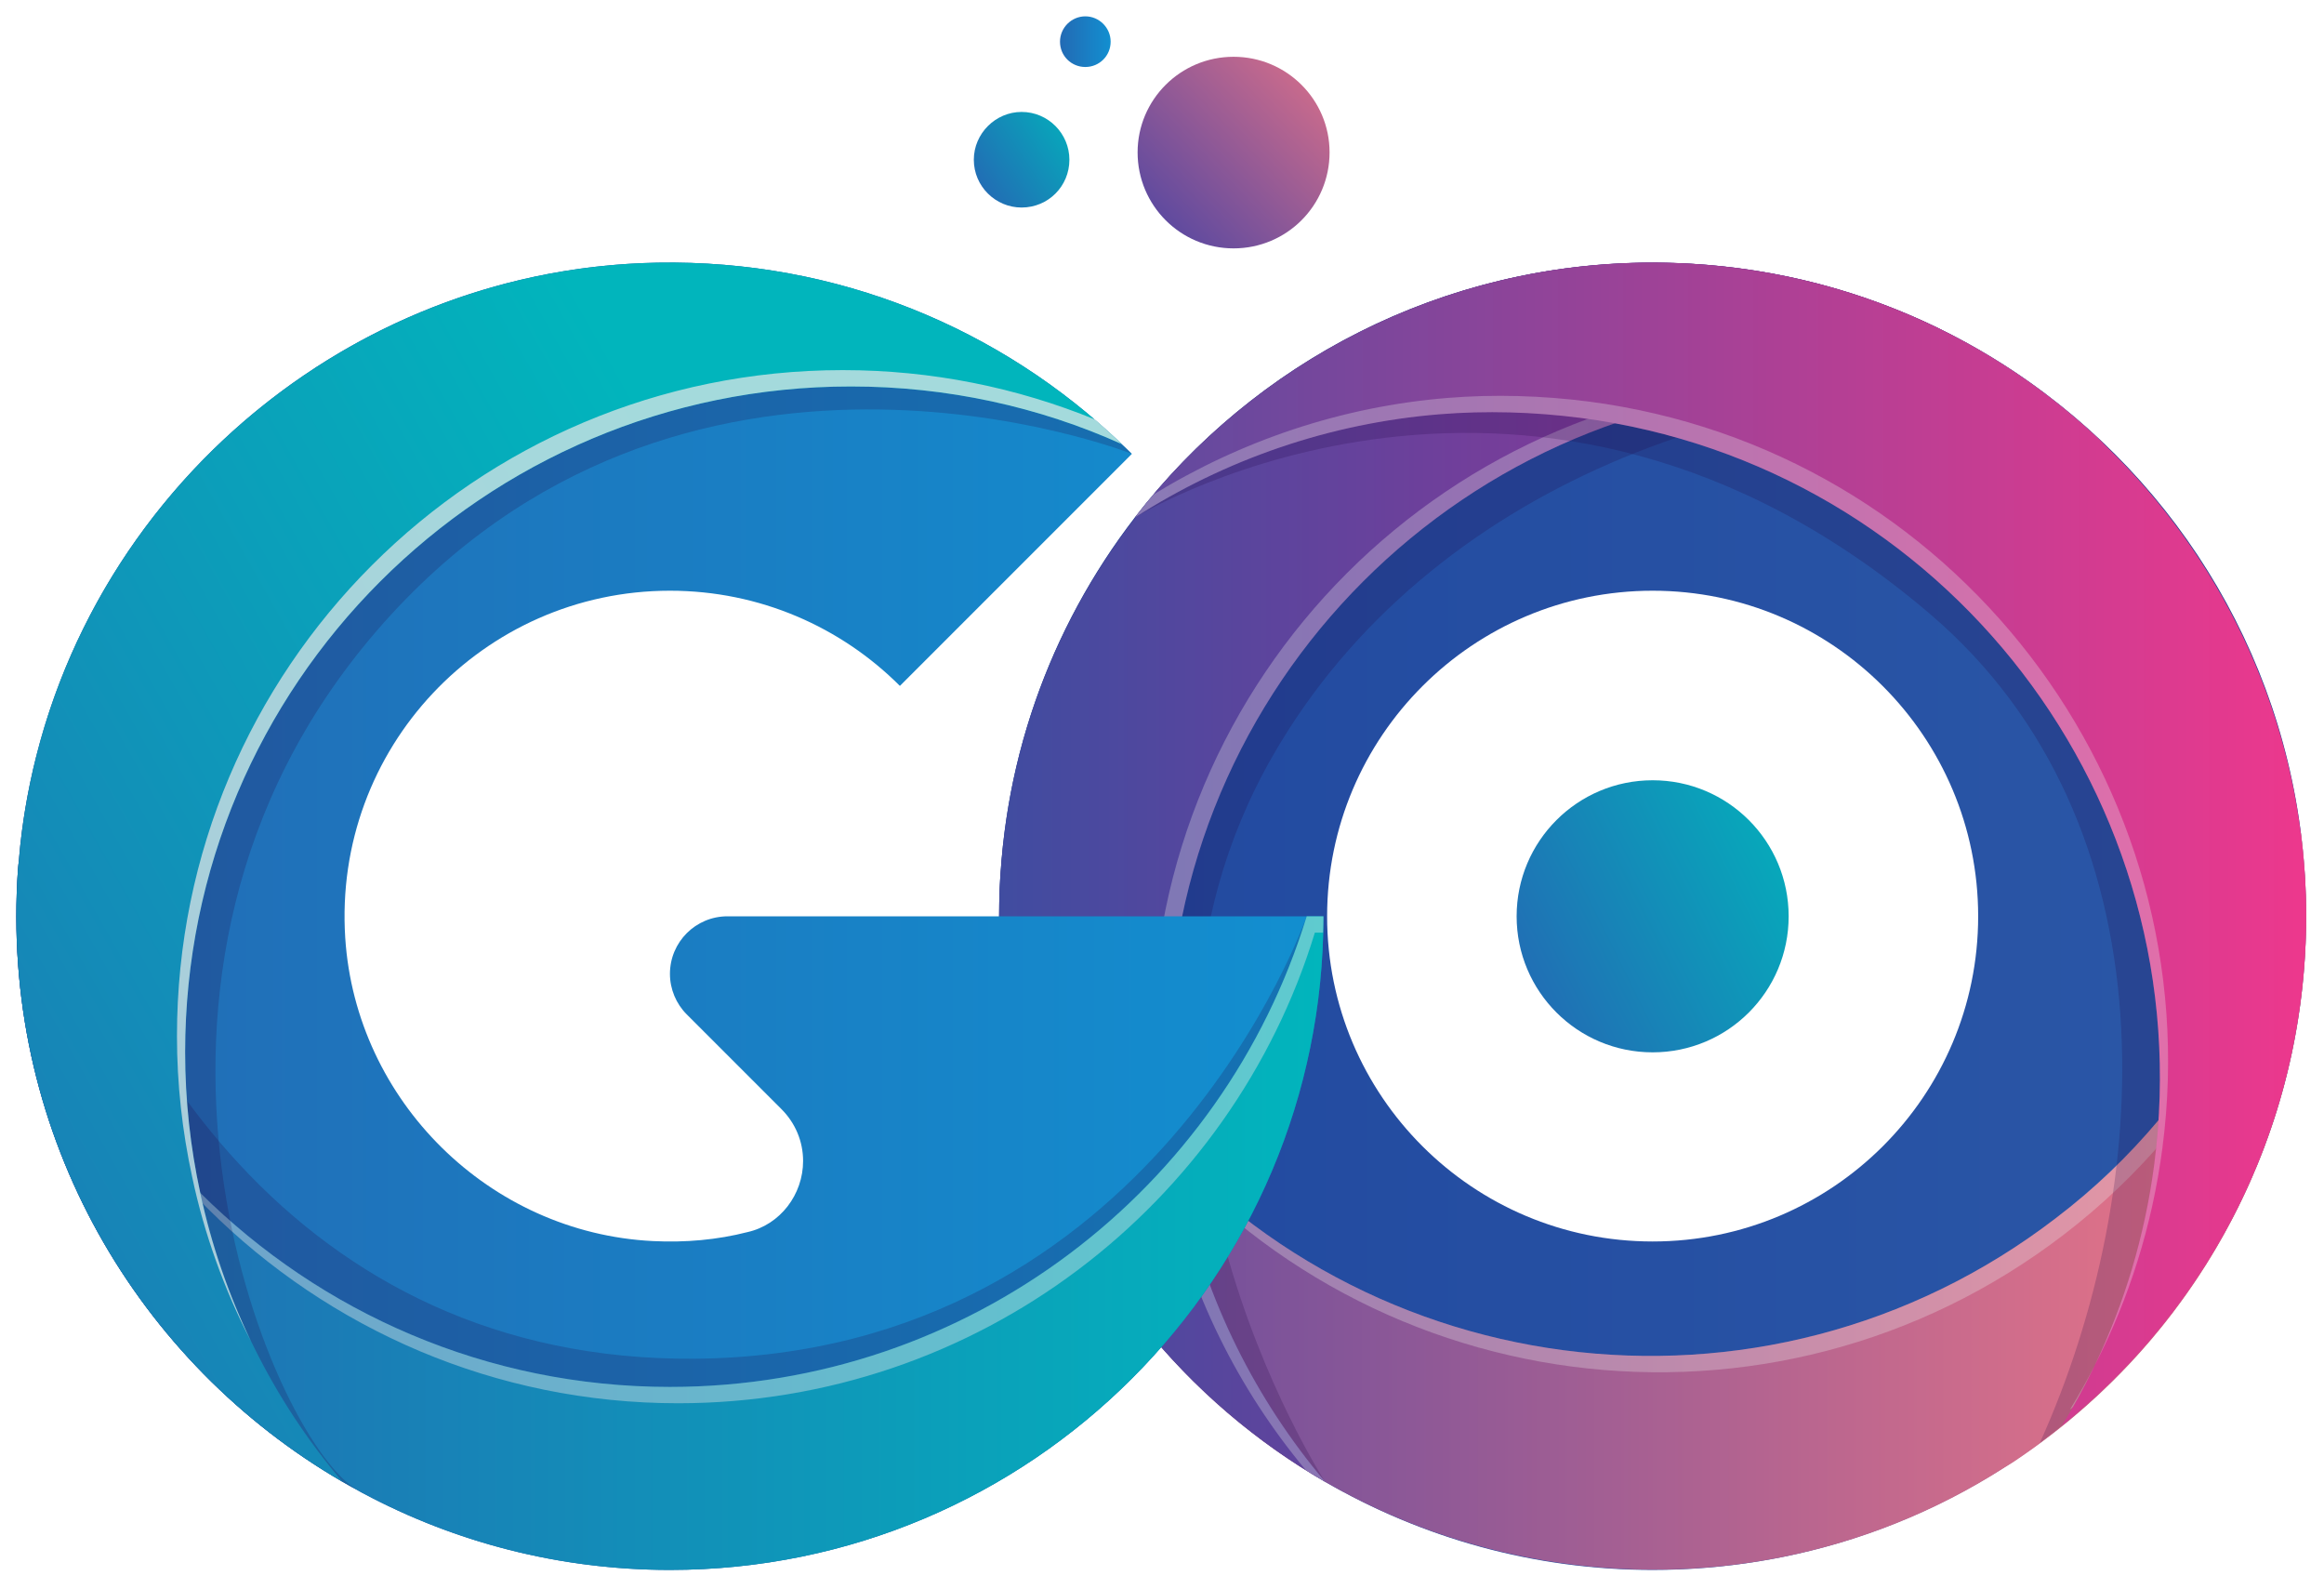<svg width="569" height="389" viewBox="0 0 569 389" fill="none" xmlns="http://www.w3.org/2000/svg">
<g filter="url(#filter0_d_0_5)">
<g opacity="0.3">
<path d="M290.227 239.6C285.227 229.9 281.327 219.9 278.427 209.7C278.494 208.833 278.561 207.933 278.627 207C281.327 218.1 285.127 229 290.227 239.6V239.6Z" fill="#EAEAEA"/>
</g>
<path fill-rule="evenodd" clip-rule="evenodd" d="M564.627 220.3C564.627 273.2 539.027 320 499.427 349.2C472.927 368.7 440.127 380.3 404.627 380.3C375.427 380.3 348.027 372.4 324.427 358.7C276.727 331 244.627 279.4 244.627 220.3C244.627 183.5 257.027 149.7 277.827 122.7C307.127 84.7 353.027 60.3 404.627 60.3C440.727 60.3 474.027 72.2 500.827 92.4C539.627 121.6 564.627 168 564.627 220.3V220.3ZM484.327 220.3C484.327 176.3 448.627 140.6 404.627 140.6C360.627 140.6 324.927 176.3 324.927 220.3C324.927 264.3 360.627 299.9 404.627 299.9C448.627 299.9 484.327 264.3 484.327 220.3V220.3Z" fill="url(#paint0_linear_0_5)"/>
<path d="M245.627 203C250.727 224.6 260.427 245.5 274.827 264.2C329.627 335.6 431.927 349 503.327 294.2C512.727 287.1 521.027 279.1 528.327 270.4C546.027 249.7 557.727 225.4 563.327 199.8C570.727 257.1 546.827 316.8 495.127 352.4C493.727 353.4 492.294 354.333 490.827 355.2C422.527 399 330.527 384.1 279.627 320.2C252.127 285.7 241.127 243.5 245.627 203V203Z" fill="url(#paint1_linear_0_5)"/>
<g opacity="0.3">
<path d="M564.227 208.5C558.227 232.4 546.927 255 530.327 274.4C523.027 283 514.727 291 505.327 298.2C433.927 353 331.627 339.6 276.827 268.2C269.827 259.1 263.927 249.5 259.227 239.6C263.527 248.1 268.827 256.3 274.827 264.2C329.627 335.6 431.927 349 503.327 294.2C512.727 287 521.027 279 528.327 270.4C546.027 249.7 557.727 225.4 563.327 199.7C563.727 202.633 564.027 205.567 564.227 208.5Z" fill="#EAEAEA"/>
</g>
<g opacity="0.2">
<path d="M500.827 92.4C431.027 85.9 349.727 114.6 311.627 181C263.427 264.9 324.427 358.7 324.427 358.7C276.727 331 244.627 279.4 244.627 220.3C244.627 183.5 257.027 149.7 277.827 122.7C307.127 84.7 353.027 60.3 404.627 60.3C440.727 60.3 474.027 72.2 500.827 92.4V92.4Z" fill="#1E023F"/>
</g>
<path d="M515.227 104.7C495.027 95.6 472.527 90.6 448.927 90.6C358.927 90.6 286.027 163.6 286.027 253.6C286.027 265.4 287.227 276.9 289.627 288C295.327 314.5 307.527 338.7 324.427 358.7C274.427 329.7 241.627 274.4 244.827 211.7C244.961 209.967 245.094 208.233 245.227 206.5C252.027 125.6 319.927 61.8 401.627 60.3C445.727 59.5 485.827 76.5 515.227 104.7V104.7Z" fill="url(#paint2_linear_0_5)"/>
<g opacity="0.3">
<path d="M515.227 104.7C495.027 95.6 472.527 90.6 448.927 90.6C358.927 90.6 286.027 163.6 286.027 253.6C286.027 265.4 287.227 276.9 289.627 288C295.327 314.5 307.527 338.7 324.427 358.7C322.827 357.767 321.261 356.833 319.727 355.9C303.127 336 291.227 312.2 285.627 286C283.227 274.9 282.027 263.4 282.027 251.6C282.027 161.6 354.927 88.6 444.927 88.6C468.527 88.6 491.027 93.6 511.227 102.7C500.327 92.2 487.827 83.2 474.227 76.2C489.427 83.5 503.227 93.1 515.227 104.7V104.7Z" fill="#EAEAEA"/>
</g>
<path d="M437.927 220.3C437.927 238.7 423.027 253.6 404.627 253.6C386.227 253.6 371.327 238.7 371.327 220.3C371.327 201.9 386.227 187 404.627 187C423.027 187 437.927 201.9 437.927 220.3Z" fill="url(#paint3_linear_0_5)"/>
<g opacity="0.2">
<path d="M564.627 220.3C564.627 273.2 539.027 320 499.427 349.2C527.327 287.5 533.027 197.8 472.427 146.2C375.927 64 280.027 121.3 277.827 122.7C307.127 84.7 353.027 60.3 404.627 60.3C493.027 60.3 564.627 131.9 564.627 220.3V220.3Z" fill="#1E023F"/>
</g>
<path d="M504.827 345C516.427 326.1 524.327 304.5 527.427 281.1C539.127 191.9 476.327 110 387.027 98.3C375.327 96.8 363.827 96.5 352.527 97.4C325.427 99.6 299.927 108.5 277.827 122.7C313.127 76.9 372.227 51.6 434.027 63C435.694 63.333 437.361 63.667 439.027 64C518.327 81.3 572.827 156.9 563.627 238.1C558.727 282 536.527 319.5 504.827 345V345Z" fill="url(#paint4_linear_0_5)"/>
<g opacity="0.3">
<path d="M387.027 98.3C375.327 96.8 363.827 96.5 352.527 97.4C325.427 99.6 299.927 108.5 277.827 122.7C279.294 120.833 280.794 118.967 282.327 117.1C303.827 103.9 328.427 95.5 354.527 93.4C365.827 92.5 377.327 92.8 389.027 94.3C478.327 106 541.127 187.9 529.427 277.1C526.927 296.1 521.227 314 512.927 330.1C520.127 315 525.127 298.6 527.427 281.1C539.127 191.9 476.327 110 387.027 98.3Z" fill="#EAEAEA"/>
</g>
<g opacity="0.3">
<path d="M512.827 330.3C511.161 333.767 509.394 337.133 507.527 340.4C507.327 340.667 507.094 340.867 506.827 341C508.961 337.533 510.961 333.967 512.827 330.3Z" fill="#EAEAEA"/>
</g>
<path d="M324.027 220.3C324.027 308.6 252.427 380.3 164.027 380.3C136.927 380.3 111.327 373.5 89.028 361.6C88.894 361.533 88.761 361.467 88.627 361.4C88.161 361.133 87.694 360.867 87.228 360.6C86.094 360 84.961 359.367 83.828 358.7C33.828 329.7 0.927 274.4 4.227 211.7C4.294 209.967 4.427 208.233 4.627 206.5C5.327 197.8 6.827 189.3 8.927 181C26.227 112.6 88.127 61.6 160.927 60.3C205.127 59.5 245.227 76.5 274.627 104.7C275.494 105.5 276.327 106.3 277.127 107.1L220.327 163.9C205.927 149.5 186.027 140.6 164.027 140.6C118.227 140.6 81.528 179.2 84.528 225.6C87.127 265.5 119.827 297.8 159.827 299.8C167.827 300.2 175.627 299.5 183.027 297.6C187.027 296.7 190.427 294.4 192.827 291.3C195.227 288.2 196.627 284.3 196.627 280.2C196.627 275.4 194.727 270.9 191.327 267.5L168.127 244.3C165.527 241.7 164.027 238.1 164.027 234.4C164.027 226.6 170.327 220.3 178.127 220.3H324.027Z" fill="url(#paint5_linear_0_5)"/>
<g opacity="0.2">
<path d="M324.027 220.3C324.027 308.6 252.427 380.3 164.027 380.3C136.927 380.3 111.327 373.5 89.028 361.6C88.894 361.533 88.761 361.467 88.627 361.4C88.161 361.133 87.694 360.867 87.228 360.6C86.094 360 84.961 359.367 83.828 358.7C33.828 329.7 0.927 274.4 4.227 211.7C4.294 209.967 4.427 208.233 4.627 206.5C5.327 197.8 6.827 189.3 8.927 181C23.727 250.4 73.127 329.3 170.027 328.6C282.627 327.7 319.927 220.3 319.927 220.3H324.027Z" fill="#1E023F"/>
</g>
<path d="M324.027 220.3C324.027 308.6 252.427 380.3 164.027 380.3C134.827 380.3 107.327 372.4 83.828 358.7C33.828 329.7 0.927 274.4 4.227 211.7C4.294 209.967 4.427 208.233 4.627 206.5C11.328 238 27.027 266.1 49.028 288C78.528 317.3 119.127 335.5 164.027 335.5C237.427 335.5 299.527 287 319.927 220.3H324.027Z" fill="url(#paint6_linear_0_5)"/>
<g opacity="0.4">
<path d="M324.027 220.3C324.027 221.633 323.994 222.967 323.927 224.3H321.927C301.527 291 239.427 339.5 166.027 339.5C121.127 339.5 80.528 321.3 51.028 292C37.928 279 27.128 263.8 19.027 247C26.828 262.2 37.028 276 49.028 288C78.528 317.3 119.127 335.5 164.027 335.5C237.427 335.5 299.527 287 319.927 220.3H324.027Z" fill="#EAEAEA"/>
</g>
<g opacity="0.7">
<path d="M19.027 247C13.627 236.6 9.328 225.5 6.328 213.8C6.394 212.733 6.494 211.633 6.628 210.5C9.328 223.3 13.527 235.5 19.027 247V247Z" fill="#EAEAEA"/>
</g>
<g opacity="0.2">
<path d="M277.127 107.1C275.427 106.4 166.627 64.4 92.328 150.3C19.128 235 65.828 347.2 87.228 360.6C86.094 360 84.961 359.367 83.828 358.7C33.828 329.7 0.927 274.4 4.227 211.7C4.294 209.967 4.427 208.233 4.627 206.5C11.428 125.6 79.328 61.8 160.927 60.3C205.127 59.5 245.227 76.5 274.627 104.7C275.494 105.5 276.327 106.3 277.127 107.1Z" fill="#1E023F"/>
</g>
<path d="M274.627 104.7C254.427 95.6 231.927 90.6 208.327 90.6C118.327 90.6 45.328 163.6 45.328 253.6C45.328 265.4 46.627 276.9 49.028 288C54.727 314.5 66.828 338.7 83.828 358.7C33.828 329.7 0.927 274.4 4.227 211.7C4.294 209.967 4.427 208.233 4.627 206.5C11.428 125.6 79.328 61.8 160.927 60.3C205.127 59.5 245.227 76.5 274.627 104.7V104.7Z" fill="url(#paint7_linear_0_5)"/>
<g opacity="0.7">
<path d="M274.628 104.7C254.428 95.6 231.928 90.6 208.328 90.6C118.328 90.6 45.328 163.6 45.328 253.6C45.328 265.4 46.627 276.9 49.028 288C51.727 300.7 55.928 312.8 61.428 324.3C54.928 311.7 50.028 298.2 47.028 284C44.627 272.9 43.328 261.4 43.328 249.6C43.328 159.6 116.328 86.6 206.328 86.6C228.228 86.6 249.028 90.9 268.128 98.7C270.328 100.633 272.494 102.633 274.628 104.7V104.7Z" fill="#EAEAEA"/>
</g>
<path d="M325.527 33.3C325.527 46.3 315.027 56.8 302.027 56.8C289.027 56.8 278.527 46.3 278.527 33.3C278.527 20.4 289.027 9.9 302.027 9.9C315.027 9.9 325.527 20.4 325.527 33.3Z" fill="url(#paint8_linear_0_5)"/>
<path d="M261.827 35.1C261.827 41.6 256.627 46.8 250.127 46.8C243.727 46.8 238.427 41.6 238.427 35.1C238.427 28.7 243.727 23.4 250.127 23.4C256.627 23.4 261.827 28.7 261.827 35.1Z" fill="url(#paint9_linear_0_5)"/>
<path d="M271.927 6.2C271.927 9.7 269.127 12.4 265.727 12.4C262.327 12.4 259.527 9.7 259.527 6.2C259.527 2.8 262.327 0 265.727 0C269.127 0 271.927 2.8 271.927 6.2Z" fill="url(#paint10_linear_0_5)"/>
</g>
<defs>
<filter id="filter0_d_0_5" x="0" y="0" width="568.645" height="388.3" filterUnits="userSpaceOnUse" color-interpolation-filters="sRGB">
<feFlood flood-opacity="0" result="BackgroundImageFix"/>
<feColorMatrix in="SourceAlpha" type="matrix" values="0 0 0 0 0 0 0 0 0 0 0 0 0 0 0 0 0 0 127 0" result="hardAlpha"/>
<feOffset dy="4"/>
<feGaussianBlur stdDeviation="2"/>
<feComposite in2="hardAlpha" operator="out"/>
<feColorMatrix type="matrix" values="0 0 0 0 0 0 0 0 0 0 0 0 0 0 0 0 0 0 0.25 0"/>
<feBlend mode="normal" in2="BackgroundImageFix" result="effect1_dropShadow_0_5"/>
<feBlend mode="normal" in="SourceGraphic" in2="effect1_dropShadow_0_5" result="shape"/>
</filter>
<linearGradient id="paint0_linear_0_5" x1="244.627" y1="60.3" x2="564.627" y2="60.3" gradientUnits="userSpaceOnUse">
<stop stop-color="#21489F"/>
<stop offset="1" stop-color="#2B58A7"/>
</linearGradient>
<linearGradient id="paint1_linear_0_5" x1="244.627" y1="199.8" x2="564.627" y2="199.8" gradientUnits="userSpaceOnUse">
<stop stop-color="#5F4A9F"/>
<stop offset="1" stop-color="#F17785"/>
</linearGradient>
<linearGradient id="paint2_linear_0_5" x1="244.627" y1="60.3" x2="515.227" y2="60.3" gradientUnits="userSpaceOnUse">
<stop stop-color="#404CA0"/>
<stop offset="1" stop-color="#B42D93"/>
</linearGradient>
<linearGradient id="paint3_linear_0_5" x1="349.027" y1="198.1" x2="428.927" y2="158.4" gradientUnits="userSpaceOnUse">
<stop stop-color="#236AB4"/>
<stop offset="1" stop-color="#01B5BC"/>
</linearGradient>
<linearGradient id="paint4_linear_0_5" x1="277.827" y1="60.3" x2="564.627" y2="60.3" gradientUnits="userSpaceOnUse">
<stop stop-color="#5F4A9F"/>
<stop offset="1" stop-color="#ED388D"/>
</linearGradient>
<linearGradient id="paint5_linear_0_5" x1="4.027" y1="60.3" x2="324.027" y2="60.3" gradientUnits="userSpaceOnUse">
<stop stop-color="#236AB4"/>
<stop offset="1" stop-color="#128FD0"/>
</linearGradient>
<linearGradient id="paint6_linear_0_5" x1="4.027" y1="206.5" x2="324.027" y2="206.5" gradientUnits="userSpaceOnUse">
<stop stop-color="#236AB4"/>
<stop offset="1" stop-color="#01B5BC"/>
</linearGradient>
<linearGradient id="paint7_linear_0_5" x1="-187.573" y1="153.5" x2="99.328" y2="-8.3" gradientUnits="userSpaceOnUse">
<stop stop-color="#236AB4"/>
<stop offset="1" stop-color="#01B5BC"/>
</linearGradient>
<linearGradient id="paint8_linear_0_5" x1="261.827" y1="26.1" x2="309.427" y2="-20.2" gradientUnits="userSpaceOnUse">
<stop stop-color="#5F4A9F"/>
<stop offset="1" stop-color="#F17785"/>
</linearGradient>
<linearGradient id="paint9_linear_0_5" x1="229.927" y1="29.2" x2="256.827" y2="11" gradientUnits="userSpaceOnUse">
<stop stop-color="#236AB4"/>
<stop offset="1" stop-color="#01B5BC"/>
</linearGradient>
<linearGradient id="paint10_linear_0_5" x1="259.527" y1="0" x2="271.927" y2="0" gradientUnits="userSpaceOnUse">
<stop stop-color="#236AB4"/>
<stop offset="1" stop-color="#128FD0"/>
</linearGradient>
</defs>
</svg>
